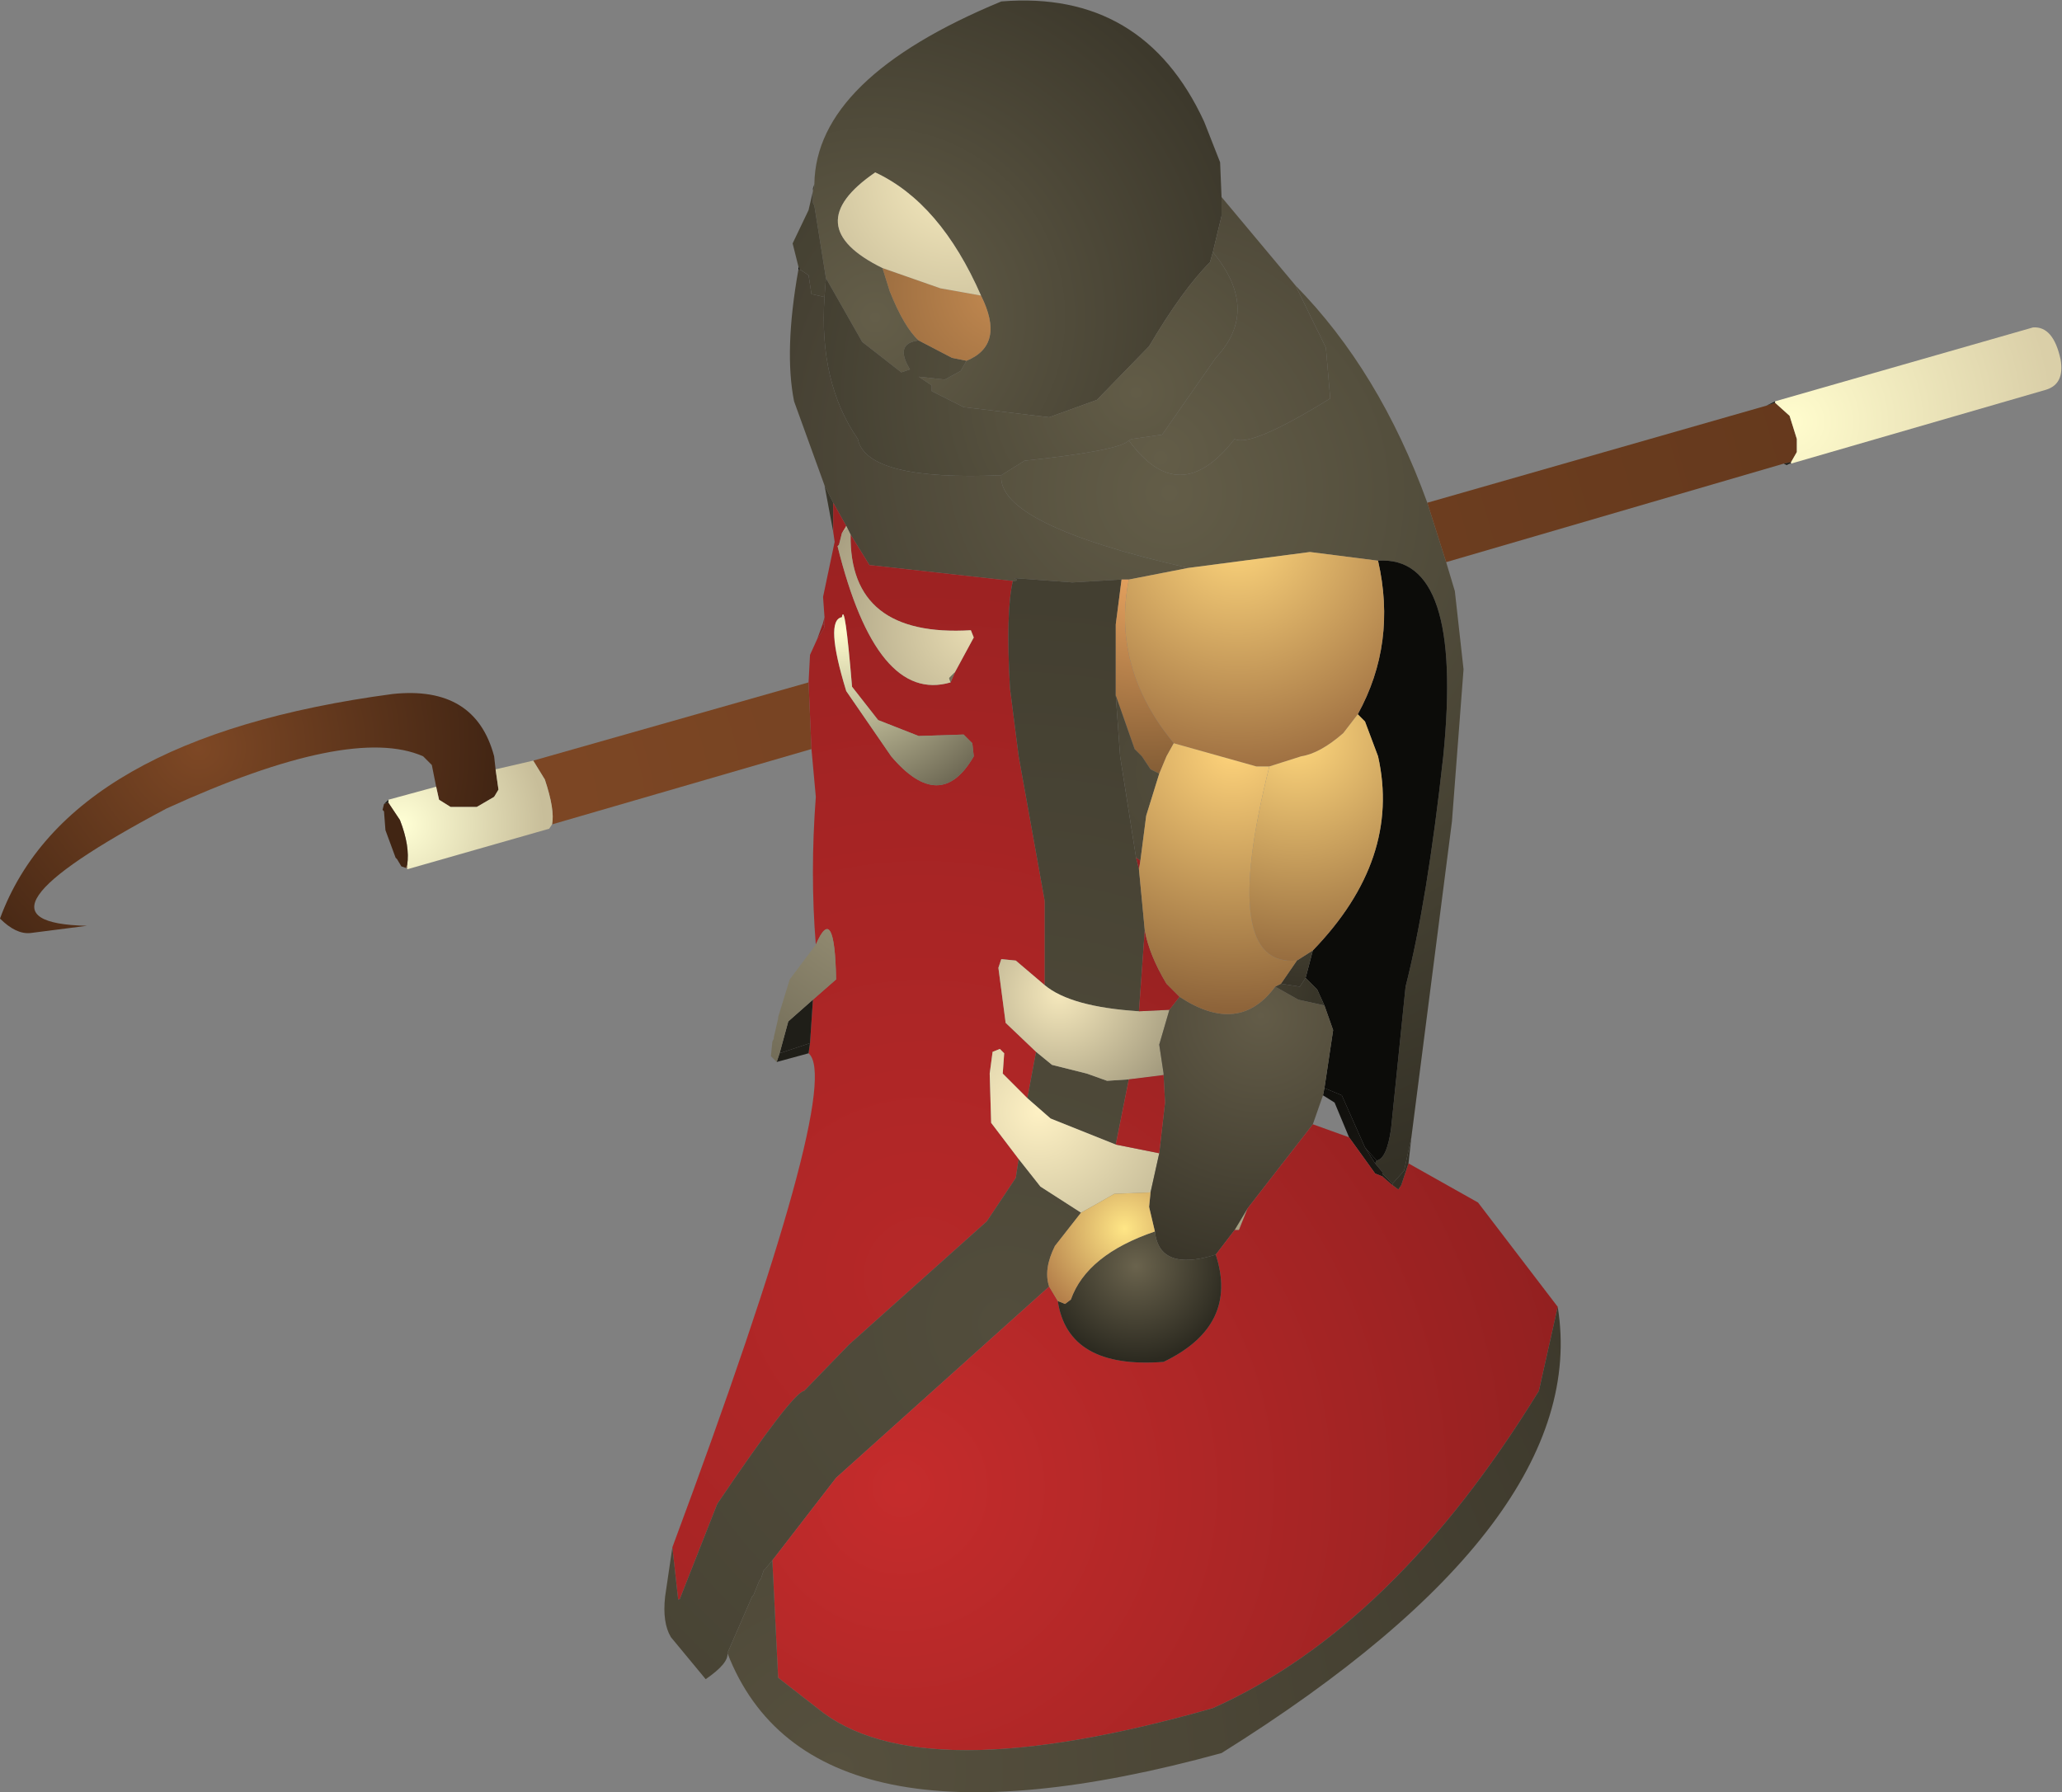 <?xml version="1.0" encoding="UTF-8" standalone="no"?>
<svg xmlns:ffdec="https://www.free-decompiler.com/flash" xmlns:xlink="http://www.w3.org/1999/xlink" ffdec:objectType="shape" height="61.85px" width="71.15px" xmlns="http://www.w3.org/2000/svg">
  <rect width="100%" height="100%" fill="#808080" stroke="none"/>
  <g transform="matrix(1.0, 0.0, 0.0, 1.0, 38.6, 50.55)">
    <path d="M-10.5 -44.05 L-10.5 -44.2 Q-10.45 -47.85 -4.05 -50.5 0.85 -50.9 2.95 -46.35 L3.5 -44.95 3.55 -43.75 3.55 -43.1 3.25 -41.85 3.15 -41.5 Q2.2 -40.55 1.05 -38.6 L-0.75 -36.75 -2.4 -36.15 -5.35 -36.5 -6.45 -37.05 -6.45 -37.25 -6.9 -37.55 -6.0 -37.45 -5.45 -37.75 -5.25 -38.1 Q-3.9 -38.65 -4.75 -40.35 -6.15 -43.55 -8.4 -44.6 -11.1 -42.75 -8.15 -41.3 L-7.9 -40.5 Q-7.4 -39.25 -6.9 -38.8 -7.75 -38.7 -7.2 -37.8 L-7.5 -37.7 -8.85 -38.75 -10.1 -40.95 -10.5 -43.45 -10.55 -43.55 -10.55 -43.95 -10.55 -44.0 -10.5 -44.05" fill="url(#gradient0)" fill-rule="evenodd" stroke="none"/>
    <path d="M-10.5 -44.05 L-10.55 -44.05 -10.5 -44.2 -10.5 -44.05 M-10.55 -43.95 L-10.55 -43.55 -10.5 -43.45 -10.1 -40.95 -10.15 -40.3 -10.6 -40.4 -10.7 -41.05 -11.0 -41.25 -11.05 -41.35 -11.25 -42.15 -10.7 -43.3 -10.55 -43.95 M6.1 -40.7 Q9.0 -37.75 10.65 -33.2 L11.3 -31.15 11.6 -30.15 11.9 -27.45 11.5 -22.2 10.1 -11.3 9.85 -10.15 9.45 -9.7 9.1 -10.05 9.1 -10.1 8.85 -10.4 8.9 -10.5 Q9.25 -10.55 9.4 -11.6 L9.9 -16.5 Q10.65 -19.45 11.2 -24.45 11.9 -31.4 8.95 -31.2 L6.6 -31.5 2.4 -30.95 Q-4.2 -32.45 -4.05 -34.15 L-3.25 -34.65 Q0.05 -35.0 0.35 -35.35 2.1 -32.95 4.0 -35.4 4.55 -35.1 7.3 -36.8 L7.15 -38.55 6.1 -40.7" fill="url(#gradient1)" fill-rule="evenodd" stroke="none"/>
    <path d="M-10.55 -44.05 L-10.5 -44.05 -10.55 -44.0 -10.55 -44.05" fill="url(#gradient2)" fill-rule="evenodd" stroke="none"/>
    <path d="M3.25 -41.85 L3.55 -43.1 3.55 -43.75 6.1 -40.7 7.15 -38.55 7.3 -36.8 Q4.55 -35.1 4.0 -35.4 2.1 -32.95 0.35 -35.35 L0.45 -35.4 1.5 -35.55 3.35 -38.2 Q4.9 -39.85 3.25 -41.85 M-11.0 -41.25 L-10.7 -41.05 -10.6 -40.4 -10.15 -40.3 Q-10.35 -37.35 -9.0 -35.4 -8.7 -33.95 -4.05 -34.15 -4.2 -32.45 2.4 -30.95 L0.35 -30.55 0.1 -30.55 -1.6 -30.45 -3.6 -30.6 Q-3.4 -30.5 -3.65 -30.5 L-8.6 -31.05 -9.25 -32.1 -9.35 -32.3 -9.4 -32.4 -9.85 -33.2 -10.15 -33.8 -11.2 -36.7 Q-11.55 -38.45 -11.05 -41.25 L-11.0 -41.25" fill="url(#gradient3)" fill-rule="evenodd" stroke="none"/>
    <path d="M-10.1 -40.95 L-8.85 -38.75 -7.5 -37.7 -7.2 -37.8 Q-7.75 -38.7 -6.9 -38.8 L-5.75 -38.2 -5.25 -38.1 -5.45 -37.75 -6.0 -37.45 -6.9 -37.55 -6.45 -37.25 -6.45 -37.05 -5.35 -36.5 -2.4 -36.15 -0.75 -36.75 1.05 -38.6 Q2.2 -40.55 3.15 -41.5 L3.25 -41.85 Q4.9 -39.85 3.35 -38.2 L1.5 -35.55 0.45 -35.4 0.35 -35.35 Q0.05 -35.0 -3.25 -34.65 L-4.05 -34.15 Q-8.7 -33.95 -9.0 -35.4 -10.35 -37.35 -10.15 -40.3 L-10.1 -40.95" fill="url(#gradient4)" fill-rule="evenodd" stroke="none"/>
    <path d="M-6.9 -38.8 Q-7.4 -39.25 -7.9 -40.5 L-8.15 -41.3 -6.15 -40.6 -4.75 -40.35 Q-3.9 -38.65 -5.25 -38.1 L-5.75 -38.2 -6.9 -38.8" fill="url(#gradient5)" fill-rule="evenodd" stroke="none"/>
    <path d="M-8.15 -41.3 Q-11.1 -42.75 -8.4 -44.6 -6.15 -43.55 -4.75 -40.35 L-6.15 -40.6 -8.15 -41.3" fill="url(#gradient6)" fill-rule="evenodd" stroke="none"/>
    <path d="M-11.05 -41.35 L-11.0 -41.25 -11.05 -41.25 -11.05 -41.35 M8.95 -31.2 Q11.9 -31.4 11.2 -24.45 10.65 -19.45 9.9 -16.5 L9.4 -11.6 Q9.25 -10.55 8.9 -10.5 L8.5 -10.95 7.7 -12.75 7.1 -13.0 7.4 -15.0 7.1 -15.85 6.85 -16.4 6.45 -16.8 6.7 -17.75 Q9.75 -20.9 8.95 -24.45 L8.5 -25.65 8.25 -25.9 Q9.6 -28.35 8.95 -31.2" fill="url(#gradient7)" fill-rule="evenodd" stroke="none"/>
    <path d="M10.65 -33.2 L22.35 -36.55 22.65 -36.65 23.15 -36.2 23.4 -35.4 23.4 -34.95 23.2 -34.6 22.95 -34.55 11.3 -31.15 10.65 -33.2 M-10.6 -24.7 L-19.55 -22.1 Q-19.45 -22.6 -19.8 -23.65 L-20.2 -24.3 -10.7 -27.0 -10.6 -24.7 M-24.55 -20.6 L-24.6 -20.6 -24.55 -20.7 -24.55 -20.6" fill="url(#gradient8)" fill-rule="evenodd" stroke="none"/>
    <path d="M22.35 -36.55 L22.65 -36.7 22.65 -36.65 22.35 -36.55 M23.2 -34.55 L23.15 -34.55 23.05 -34.5 22.95 -34.55 23.2 -34.6 23.2 -34.55" fill="url(#gradient9)" fill-rule="evenodd" stroke="none"/>
    <path d="M22.65 -36.7 L31.55 -39.25 Q32.25 -39.3 32.5 -38.15 32.65 -37.3 32.0 -37.1 L23.2 -34.55 23.2 -34.6 23.4 -34.95 23.4 -35.4 23.15 -36.2 22.65 -36.65 22.65 -36.7" fill="url(#gradient10)" fill-rule="evenodd" stroke="none"/>
    <path d="M-9.85 -32.2 L-10.15 -33.8 -9.85 -33.2 -9.85 -32.2" fill="url(#gradient11)" fill-rule="evenodd" stroke="none"/>
    <path d="M-15.4 2.85 Q-9.45 -13.15 -10.7 -14.2 L-10.65 -14.55 -10.55 -16.05 -9.75 -16.75 Q-9.8 -19.45 -10.45 -17.95 -10.65 -20.4 -10.45 -23.05 L-10.6 -24.7 -10.7 -27.0 -10.65 -27.95 -10.4 -28.5 -10.15 -28.9 -10.15 -29.25 -10.2 -29.95 -9.8 -31.85 -9.85 -32.2 -9.85 -33.2 -9.4 -32.4 -9.55 -32.15 -9.65 -31.75 -9.7 -31.7 Q-8.35 -26.25 -5.8 -27.0 L-5.65 -27.35 -5.0 -28.55 -5.1 -28.8 Q-9.3 -28.55 -9.25 -32.1 L-8.6 -31.05 -3.65 -30.5 Q-3.9 -29.45 -3.75 -26.8 L-3.45 -24.45 -2.55 -19.45 -2.55 -16.55 -3.55 -17.4 -4.05 -17.45 -4.15 -17.15 -3.9 -15.25 -2.85 -14.25 -3.15 -12.65 -4.0 -13.5 -3.95 -14.2 -4.1 -14.35 -4.35 -14.25 -4.45 -13.5 -4.4 -11.8 -3.45 -10.55 -3.55 -9.9 -4.55 -8.4 -9.3 -4.15 -10.85 -2.55 Q-11.25 -2.5 -13.85 1.35 L-15.15 4.65 -15.2 4.65 -15.4 2.85 M-8.3 -25.7 L-9.2 -26.85 Q-9.45 -29.85 -9.55 -29.25 -10.15 -29.15 -9.4 -26.7 L-7.85 -24.45 Q-6.15 -22.45 -5.0 -24.45 L-5.05 -24.9 -5.35 -25.2 -6.9 -25.15 -8.3 -25.7" fill="url(#gradient12)" fill-rule="evenodd" stroke="none"/>
    <path d="M-9.4 -32.4 L-9.35 -32.3 -9.55 -32.15 -9.4 -32.4" fill="url(#gradient13)" fill-rule="evenodd" stroke="none"/>
    <path d="M-9.35 -32.3 L-9.25 -32.1 Q-9.3 -28.55 -5.1 -28.8 L-5.0 -28.55 -5.65 -27.35 -5.85 -27.15 -5.8 -27.0 Q-8.35 -26.25 -9.7 -31.7 L-9.65 -31.75 -9.55 -32.15 -9.35 -32.3" fill="url(#gradient14)" fill-rule="evenodd" stroke="none"/>
    <path d="M-5.8 -27.0 L-5.85 -27.15 -5.65 -27.35 -5.8 -27.0" fill="url(#gradient15)" fill-rule="evenodd" stroke="none"/>
    <path d="M-10.2 -29.05 L-10.15 -29.25 -10.15 -28.9 -10.2 -29.05" fill="url(#gradient16)" fill-rule="evenodd" stroke="none"/>
    <path d="M-10.4 -28.5 L-10.2 -29.05 -10.15 -28.9 -10.4 -28.5" fill="url(#gradient17)" fill-rule="evenodd" stroke="none"/>
    <path d="M-13.5 6.5 Q-13.45 6.85 -14.25 7.4 L-15.45 5.95 Q-15.75 5.45 -15.65 4.55 L-15.4 2.85 -15.2 4.65 -15.15 4.7 -15.15 4.65 -13.85 1.35 Q-11.25 -2.5 -10.85 -2.55 L-9.3 -4.15 -4.55 -8.4 -3.55 -9.9 -3.45 -10.55 -2.7 -9.6 -1.3 -8.7 -2.2 -7.55 Q-2.6 -6.75 -2.4 -6.15 L-9.75 0.45 -11.95 3.3 -12.2 3.6 -12.25 3.65 -12.35 3.95 -12.4 4.0 -12.6 4.5 -12.65 4.55 -13.5 6.5 M0.1 -30.55 L-0.1 -29.0 -0.1 -26.55 0.05 -24.45 0.6 -20.95 0.7 -20.55 0.9 -18.45 0.7 -15.65 Q-1.65 -15.8 -2.55 -16.55 L-2.55 -19.45 -3.45 -24.45 -3.75 -26.8 Q-3.9 -29.45 -3.65 -30.5 -3.4 -30.5 -3.6 -30.6 L-1.6 -30.45 0.1 -30.55 M-2.85 -14.25 L-2.3 -13.8 -1.1 -13.5 -0.4 -13.25 0.35 -13.3 -0.1 -11.05 -2.35 -11.95 -3.15 -12.65 -2.85 -14.25" fill="url(#gradient18)" fill-rule="evenodd" stroke="none"/>
    <path d="M-2.55 -16.55 Q-1.65 -15.8 0.7 -15.65 L1.75 -15.7 1.4 -14.5 1.55 -13.5 1.55 -13.45 0.35 -13.3 -0.4 -13.25 -1.1 -13.5 -2.3 -13.8 -2.85 -14.25 -3.9 -15.25 -4.15 -17.15 -4.05 -17.45 -3.55 -17.4 -2.55 -16.55" fill="url(#gradient19)" fill-rule="evenodd" stroke="none"/>
    <path d="M-3.45 -10.55 L-4.4 -11.8 -4.45 -13.5 -4.35 -14.25 -4.1 -14.35 -3.95 -14.2 -4.0 -13.5 -3.15 -12.65 -2.35 -11.95 -0.1 -11.05 1.4 -10.75 1.1 -9.4 -0.15 -9.35 Q-0.75 -9.0 -1.3 -8.7 L-2.7 -9.6 -3.45 -10.55 M4.0 -8.1 L4.45 -8.85 4.15 -8.1 4.0 -8.1" fill="url(#gradient20)" fill-rule="evenodd" stroke="none"/>
    <path d="M-15.15 4.65 L-15.15 4.7 -15.2 4.65 -15.15 4.65" fill="url(#gradient21)" fill-rule="evenodd" stroke="none"/>
    <path d="M-10.7 -14.2 L-11.8 -13.9 -11.7 -14.2 -10.65 -14.55 -10.7 -14.2" fill="url(#gradient22)" fill-rule="evenodd" stroke="none"/>
    <path d="M-10.55 -16.05 L-10.65 -14.55 -11.7 -14.2 -11.4 -15.3 -10.55 -16.05" fill="url(#gradient23)" fill-rule="evenodd" stroke="none"/>
    <path d="M-11.8 -13.9 L-12.0 -14.1 -11.95 -14.6 -11.9 -14.7 -11.9 -14.75 -11.75 -15.4 -11.75 -15.45 -11.35 -16.75 -10.45 -17.95 Q-9.8 -19.45 -9.75 -16.75 L-10.55 -16.05 -11.4 -15.3 -11.7 -14.2 -11.8 -13.9" fill="url(#gradient24)" fill-rule="evenodd" stroke="none"/>
    <path d="M2.4 -30.95 L6.6 -31.5 8.95 -31.2 Q9.6 -28.35 8.25 -25.9 L7.75 -25.25 Q6.95 -24.55 6.3 -24.45 L5.2 -24.1 4.75 -24.1 1.9 -24.9 Q-0.25 -27.5 0.35 -30.55 L2.4 -30.95" fill="url(#gradient25)" fill-rule="evenodd" stroke="none"/>
    <path d="M0.35 -30.55 Q-0.25 -27.5 1.9 -24.9 L1.65 -24.45 1.4 -23.85 1.1 -24.0 0.8 -24.45 0.55 -24.7 -0.1 -26.55 -0.1 -29.0 0.1 -30.55 0.35 -30.55" fill="url(#gradient26)" fill-rule="evenodd" stroke="none"/>
    <path d="M8.9 -10.5 L8.85 -10.4 8.5 -10.95 8.9 -10.5" fill="url(#gradient27)" fill-rule="evenodd" stroke="none"/>
    <path d="M8.85 -10.4 L9.1 -10.1 9.1 -10.05 9.1 -9.95 8.85 -10.05 7.95 -11.3 7.45 -12.5 7.05 -12.75 7.1 -13.0 7.7 -12.75 8.5 -10.95 8.85 -10.4" fill="url(#gradient28)" fill-rule="evenodd" stroke="none"/>
    <path d="M7.1 -15.85 L7.4 -15.0 7.1 -13.0 7.05 -12.75 6.7 -11.75 4.45 -8.85 4.0 -8.1 3.35 -7.25 Q1.4 -6.65 1.25 -8.05 L1.05 -8.9 1.1 -9.4 1.4 -10.75 1.6 -12.5 1.55 -13.45 1.55 -13.5 1.4 -14.5 1.75 -15.7 2.1 -16.15 Q4.15 -14.8 5.4 -16.5 L6.2 -16.05 7.1 -15.85" fill="url(#gradient29)" fill-rule="evenodd" stroke="none"/>
    <path d="M6.45 -16.8 L6.85 -16.4 7.1 -15.85 6.2 -16.05 5.4 -16.5 5.6 -16.6 6.25 -16.5 6.45 -16.8" fill="url(#gradient30)" fill-rule="evenodd" stroke="none"/>
    <path d="M6.7 -17.75 L6.45 -16.8 6.25 -16.5 5.6 -16.6 6.15 -17.4 6.7 -17.75" fill="url(#gradient31)" fill-rule="evenodd" stroke="none"/>
    <path d="M5.2 -24.1 L6.3 -24.45 Q6.95 -24.55 7.75 -25.25 L8.25 -25.9 8.5 -25.65 8.95 -24.45 Q9.75 -20.9 6.7 -17.75 L6.15 -17.4 Q3.45 -17.15 5.2 -24.1" fill="url(#gradient32)" fill-rule="evenodd" stroke="none"/>
    <path d="M-0.1 -26.55 L0.55 -24.7 0.8 -24.45 1.1 -24.0 1.4 -23.85 0.95 -22.4 0.75 -20.85 0.6 -20.95 0.05 -24.45 -0.1 -26.55" fill="url(#gradient33)" fill-rule="evenodd" stroke="none"/>
    <path d="M10.0 -10.4 L12.4 -9.05 15.15 -5.45 14.5 -2.55 Q9.5 5.6 3.25 8.4 -6.9 11.3 -10.4 8.4 L-11.75 7.35 -11.95 3.3 -9.75 0.45 -2.4 -6.15 -2.1 -5.65 Q-1.75 -3.3 1.55 -3.55 4.15 -4.8 3.35 -7.25 L4.0 -8.1 4.15 -8.1 4.45 -8.85 6.7 -11.75 7.95 -11.3 8.85 -10.05 9.1 -9.95 9.45 -9.65 9.65 -9.5 9.75 -9.65 10.0 -10.4 M0.7 -15.65 L0.9 -18.45 Q1.05 -17.6 1.65 -16.6 L2.1 -16.15 1.75 -15.7 0.7 -15.65 M0.7 -20.55 L0.6 -20.95 0.75 -20.85 0.7 -20.55 M0.35 -13.3 L1.55 -13.45 1.6 -12.5 1.4 -10.75 -0.1 -11.05 0.35 -13.3" fill="url(#gradient34)" fill-rule="evenodd" stroke="none"/>
    <path d="M1.9 -24.9 L4.75 -24.1 5.2 -24.1 Q3.45 -17.15 6.15 -17.4 L5.6 -16.6 5.4 -16.5 Q4.15 -14.8 2.1 -16.15 L1.65 -16.6 Q1.05 -17.6 0.9 -18.45 L0.7 -20.55 0.75 -20.85 0.95 -22.4 1.4 -23.85 1.65 -24.45 1.9 -24.9" fill="url(#gradient35)" fill-rule="evenodd" stroke="none"/>
    <path d="M-8.3 -25.7 L-6.9 -25.15 -5.35 -25.2 -5.05 -24.9 -5.0 -24.45 Q-6.15 -22.45 -7.85 -24.45 L-9.4 -26.7 Q-10.15 -29.15 -9.55 -29.25 -9.45 -29.85 -9.2 -26.85 L-8.3 -25.7" fill="url(#gradient36)" fill-rule="evenodd" stroke="none"/>
    <path d="M-23.55 -23.4 L-23.7 -24.15 -24.0 -24.45 Q-26.5 -25.55 -32.85 -22.65 -40.3 -18.7 -35.6 -18.6 L-37.55 -18.35 Q-38.05 -18.3 -38.6 -18.85 -36.3 -25.1 -25.05 -26.6 -22.2 -26.9 -21.55 -24.45 L-21.5 -24.0 -21.4 -23.3 -21.55 -23.05 -22.15 -22.7 -23.05 -22.7 -23.45 -22.95 -23.55 -23.4" fill="url(#gradient37)" fill-rule="evenodd" stroke="none"/>
    <path d="M-19.55 -22.1 L-19.65 -21.95 -24.55 -20.55 -24.55 -20.6 -24.55 -20.7 Q-24.45 -21.35 -24.8 -22.25 L-25.2 -22.85 -25.2 -22.95 -23.55 -23.4 -23.45 -22.95 -23.05 -22.7 -22.15 -22.7 -21.55 -23.05 -21.4 -23.3 -21.5 -24.0 -20.2 -24.3 -19.8 -23.65 Q-19.45 -22.6 -19.55 -22.1" fill="url(#gradient38)" fill-rule="evenodd" stroke="none"/>
    <path d="M-24.55 -20.55 L-24.55 -20.6 -24.55 -20.55 M-25.35 -22.8 L-25.2 -22.95 -25.2 -22.85 -25.35 -22.8" fill="url(#gradient39)" fill-rule="evenodd" stroke="none"/>
    <path d="M-24.6 -20.6 L-24.75 -20.65 -24.9 -20.9 -24.95 -20.95 -25.3 -21.9 -25.35 -22.55 -25.4 -22.6 -25.35 -22.8 -25.2 -22.85 -24.8 -22.25 Q-24.45 -21.35 -24.55 -20.7 L-24.6 -20.6" fill="url(#gradient40)" fill-rule="evenodd" stroke="none"/>
    <path d="M10.1 -11.3 L10.0 -10.4 9.75 -9.65 9.65 -9.5 9.45 -9.65 9.45 -9.7 9.85 -10.15 10.1 -11.3" fill="url(#gradient41)" fill-rule="evenodd" stroke="none"/>
    <path d="M9.1 -10.05 L9.45 -9.7 9.45 -9.65 9.1 -9.95 9.1 -10.05" fill="url(#gradient42)" fill-rule="evenodd" stroke="none"/>
    <path d="M1.25 -8.05 Q1.4 -6.65 3.35 -7.25 4.15 -4.8 1.55 -3.55 -1.75 -3.3 -2.1 -5.65 L-1.85 -5.55 -1.65 -5.7 Q-1.1 -7.25 1.25 -8.05" fill="url(#gradient43)" fill-rule="evenodd" stroke="none"/>
    <path d="M-1.3 -8.7 Q-0.75 -9.0 -0.15 -9.35 L1.1 -9.4 1.05 -8.9 1.25 -8.05 Q-1.1 -7.25 -1.65 -5.7 L-1.85 -5.55 -2.1 -5.65 -2.4 -6.15 Q-2.6 -6.75 -2.2 -7.55 L-1.3 -8.7" fill="url(#gradient44)" fill-rule="evenodd" stroke="none"/>
    <path d="M15.15 -5.45 Q16.35 1.95 3.55 9.95 -10.65 13.85 -13.5 6.5 L-12.65 4.55 -12.6 4.5 -12.4 4.0 -12.35 3.95 -12.25 3.65 -12.2 3.6 -11.95 3.3 -11.75 7.35 -10.4 8.4 Q-6.9 11.3 3.25 8.4 9.5 5.6 14.5 -2.55 L15.15 -5.45" fill="url(#gradient45)" fill-rule="evenodd" stroke="none"/>
  </g>
  <defs>
    <radialGradient cx="0" cy="0" gradientTransform="matrix(0.016, 0.0, 0.0, 0.016, -8.4, -39.6)" gradientUnits="userSpaceOnUse" id="gradient0" r="819.2" spreadMethod="pad">
      <stop offset="0.0" stop-color="#645e49"/>
      <stop offset="1.0" stop-color="#3d392c"/>
    </radialGradient>
    <radialGradient cx="0" cy="0" gradientTransform="matrix(0.03, 0.0, 0.0, 0.03, 1.75, -33.55)" gradientUnits="userSpaceOnUse" id="gradient1" r="819.2" spreadMethod="pad">
      <stop offset="0.0" stop-color="#635d48"/>
      <stop offset="1.0" stop-color="#343126"/>
    </radialGradient>
    <radialGradient cx="0" cy="0" gradientTransform="matrix(0.009, 0.0, 0.0, 0.009, -10.15, -46.05)" gradientUnits="userSpaceOnUse" id="gradient2" r="819.2" spreadMethod="pad">
      <stop offset="0.0" stop-color="#3b372b"/>
      <stop offset="1.0" stop-color="#232119"/>
    </radialGradient>
    <radialGradient cx="0" cy="0" gradientTransform="matrix(0.018, 0.0, 0.0, 0.018, 1.45, -34.75)" gradientUnits="userSpaceOnUse" id="gradient3" r="819.2" spreadMethod="pad">
      <stop offset="0.0" stop-color="#635d48"/>
      <stop offset="1.0" stop-color="#433e31"/>
    </radialGradient>
    <radialGradient cx="0" cy="0" gradientTransform="matrix(0.014, 0.0, 0.0, 0.014, 0.6, -37.0)" gradientUnits="userSpaceOnUse" id="gradient4" r="819.2" spreadMethod="pad">
      <stop offset="0.0" stop-color="#625c47"/>
      <stop offset="1.0" stop-color="#433f31"/>
    </radialGradient>
    <radialGradient cx="0" cy="0" gradientTransform="matrix(0.005, 0.0, 0.0, 0.005, -4.05, -40.5)" gradientUnits="userSpaceOnUse" id="gradient5" r="819.2" spreadMethod="pad">
      <stop offset="0.0" stop-color="#c28950"/>
      <stop offset="1.0" stop-color="#9e6f41"/>
    </radialGradient>
    <radialGradient cx="0" cy="0" gradientTransform="matrix(0.006, 0.0, 0.0, 0.006, -5.65, -44.5)" gradientUnits="userSpaceOnUse" id="gradient6" r="819.2" spreadMethod="pad">
      <stop offset="0.0" stop-color="#f7ebbf"/>
      <stop offset="1.0" stop-color="#cec39e"/>
    </radialGradient>
    <radialGradient cx="0" cy="0" gradientTransform="matrix(0.043, 0.0, 0.0, 0.043, -10.5, -39.45)" gradientUnits="userSpaceOnUse" id="gradient7" r="819.2" spreadMethod="pad">
      <stop offset="0.0" stop-color="#0c0c09"/>
      <stop offset="1.0" stop-color="#0c0c09"/>
    </radialGradient>
    <radialGradient cx="0" cy="0" gradientTransform="matrix(0.062, 0.0, 0.0, 0.062, -24.75, -22.1)" gradientUnits="userSpaceOnUse" id="gradient8" r="819.2" spreadMethod="pad">
      <stop offset="0.0" stop-color="#7f4825"/>
      <stop offset="1.0" stop-color="#65391d"/>
    </radialGradient>
    <radialGradient cx="0" cy="0" gradientTransform="matrix(0.003, 0.0, 0.0, 0.003, 22.25, -36.55)" gradientUnits="userSpaceOnUse" id="gradient9" r="819.2" spreadMethod="pad">
      <stop offset="0.0" stop-color="#1f1e18"/>
      <stop offset="1.0" stop-color="#1f1e18"/>
    </radialGradient>
    <radialGradient cx="0" cy="0" gradientTransform="matrix(0.011, 0.0, 0.0, 0.011, 23.25, -36.0)" gradientUnits="userSpaceOnUse" id="gradient10" r="819.2" spreadMethod="pad">
      <stop offset="0.0" stop-color="#fffccd"/>
      <stop offset="1.0" stop-color="#dacfa8"/>
    </radialGradient>
    <radialGradient cx="0" cy="0" gradientTransform="matrix(0.003, 0.0, 0.0, 0.003, -10.15, -34.15)" gradientUnits="userSpaceOnUse" id="gradient11" r="819.2" spreadMethod="pad">
      <stop offset="0.0" stop-color="#3c392c"/>
      <stop offset="1.0" stop-color="#343126"/>
    </radialGradient>
    <radialGradient cx="0" cy="0" gradientTransform="matrix(0.035, 0.0, 0.0, 0.035, -6.75, -6.5)" gradientUnits="userSpaceOnUse" id="gradient12" r="819.2" spreadMethod="pad">
      <stop offset="0.0" stop-color="#b62828"/>
      <stop offset="1.0" stop-color="#982121"/>
    </radialGradient>
    <radialGradient cx="0" cy="0" gradientTransform="matrix(0.002, 0.0, 0.0, 0.002, -9.05, -33.05)" gradientUnits="userSpaceOnUse" id="gradient13" r="819.2" spreadMethod="pad">
      <stop offset="0.0" stop-color="#bcb291"/>
      <stop offset="1.0" stop-color="#aca384"/>
    </radialGradient>
    <radialGradient cx="0" cy="0" gradientTransform="matrix(0.007, 0.0, 0.0, 0.007, -5.0, -28.9)" gradientUnits="userSpaceOnUse" id="gradient14" r="819.2" spreadMethod="pad">
      <stop offset="0.0" stop-color="#e8dcb2"/>
      <stop offset="1.0" stop-color="#a69d80"/>
    </radialGradient>
    <radialGradient cx="0" cy="0" gradientTransform="matrix(0.002, 0.0, 0.0, 0.002, -5.25, -28.3)" gradientUnits="userSpaceOnUse" id="gradient15" r="819.2" spreadMethod="pad">
      <stop offset="0.0" stop-color="#817b64"/>
      <stop offset="1.0" stop-color="#716b57"/>
    </radialGradient>
    <radialGradient cx="0" cy="0" gradientTransform="matrix(0.016, 0.0, 0.0, 0.016, -10.2, -28.9)" gradientUnits="userSpaceOnUse" id="gradient16" r="819.2" spreadMethod="pad">
      <stop offset="0.0" stop-color="#922020"/>
      <stop offset="1.0" stop-color="#400e0e"/>
    </radialGradient>
    <radialGradient cx="0" cy="0" gradientTransform="matrix(9.0E-4, 0.0, 0.0, 9.0E-4, -10.2, -28.9)" gradientUnits="userSpaceOnUse" id="gradient17" r="819.2" spreadMethod="pad">
      <stop offset="0.0" stop-color="#922020"/>
      <stop offset="1.0" stop-color="#821d1d"/>
    </radialGradient>
    <radialGradient cx="0" cy="0" gradientTransform="matrix(0.033, 0.0, 0.0, 0.033, -3.95, -4.85)" gradientUnits="userSpaceOnUse" id="gradient18" r="819.2" spreadMethod="pad">
      <stop offset="0.0" stop-color="#524d3c"/>
      <stop offset="1.0" stop-color="#423e30"/>
    </radialGradient>
    <radialGradient cx="0" cy="0" gradientTransform="matrix(0.006, 0.0, 0.0, 0.006, -2.05, -16.25)" gradientUnits="userSpaceOnUse" id="gradient19" r="819.2" spreadMethod="pad">
      <stop offset="0.0" stop-color="#f5e8bc"/>
      <stop offset="1.0" stop-color="#9a9277"/>
    </radialGradient>
    <radialGradient cx="0" cy="0" gradientTransform="matrix(0.01, 0.0, 0.0, 0.01, -2.75, -12.2)" gradientUnits="userSpaceOnUse" id="gradient20" r="819.2" spreadMethod="pad">
      <stop offset="0.0" stop-color="#fef1c4"/>
      <stop offset="1.0" stop-color="#a59d7f"/>
    </radialGradient>
    <radialGradient cx="0" cy="0" gradientTransform="matrix(0.003, 0.0, 0.0, 0.003, -15.15, 4.6)" gradientUnits="userSpaceOnUse" id="gradient21" r="819.2" spreadMethod="pad">
      <stop offset="0.0" stop-color="#363327"/>
      <stop offset="1.0" stop-color="#322e24"/>
    </radialGradient>
    <radialGradient cx="0" cy="0" gradientTransform="matrix(0.003, 0.0, 0.0, 0.003, -9.65, -15.0)" gradientUnits="userSpaceOnUse" id="gradient22" r="819.2" spreadMethod="pad">
      <stop offset="0.0" stop-color="#1f1e18"/>
      <stop offset="1.0" stop-color="#1f1e18"/>
    </radialGradient>
    <radialGradient cx="0" cy="0" gradientTransform="matrix(0.008, 0.0, 0.0, 0.008, -9.65, -15.75)" gradientUnits="userSpaceOnUse" id="gradient23" r="819.2" spreadMethod="pad">
      <stop offset="0.0" stop-color="#1f1e18"/>
      <stop offset="1.0" stop-color="#1f1e18"/>
    </radialGradient>
    <radialGradient cx="0" cy="0" gradientTransform="matrix(0.011, 0.0, 0.0, 0.011, -7.35, -21.55)" gradientUnits="userSpaceOnUse" id="gradient24" r="819.2" spreadMethod="pad">
      <stop offset="0.0" stop-color="#a8a082"/>
      <stop offset="1.0" stop-color="#726c58"/>
    </radialGradient>
    <radialGradient cx="0" cy="0" gradientTransform="matrix(0.01, 0.0, 0.0, 0.01, 4.1, -32.15)" gradientUnits="userSpaceOnUse" id="gradient25" r="819.2" spreadMethod="pad">
      <stop offset="0.0" stop-color="#ffd77d"/>
      <stop offset="1.0" stop-color="#9e6f41"/>
    </radialGradient>
    <radialGradient cx="0" cy="0" gradientTransform="matrix(0.01, 0.0, 0.0, 0.01, 1.0, -31.9)" gradientUnits="userSpaceOnUse" id="gradient26" r="819.2" spreadMethod="pad">
      <stop offset="0.0" stop-color="#f8af66"/>
      <stop offset="1.0" stop-color="#825c35"/>
    </radialGradient>
    <radialGradient cx="0" cy="0" gradientTransform="matrix(0.001, 0.0, 0.0, 0.001, 8.8, -10.5)" gradientUnits="userSpaceOnUse" id="gradient27" r="819.2" spreadMethod="pad">
      <stop offset="0.0" stop-color="#0c0c09"/>
      <stop offset="1.0" stop-color="#0c0c09"/>
    </radialGradient>
    <radialGradient cx="0" cy="0" gradientTransform="matrix(0.005, 0.0, 0.0, 0.005, 9.1, -9.95)" gradientUnits="userSpaceOnUse" id="gradient28" r="819.2" spreadMethod="pad">
      <stop offset="0.0" stop-color="#1b1914"/>
      <stop offset="1.0" stop-color="#0c0c09"/>
    </radialGradient>
    <radialGradient cx="0" cy="0" gradientTransform="matrix(0.011, 0.0, 0.0, 0.011, 4.9, -15.5)" gradientUnits="userSpaceOnUse" id="gradient29" r="819.2" spreadMethod="pad">
      <stop offset="0.0" stop-color="#635c48"/>
      <stop offset="1.0" stop-color="#393529"/>
    </radialGradient>
    <radialGradient cx="0" cy="0" gradientTransform="matrix(0.002, 0.0, 0.0, 0.002, 5.2, -16.6)" gradientUnits="userSpaceOnUse" id="gradient30" r="819.2" spreadMethod="pad">
      <stop offset="0.0" stop-color="#433e30"/>
      <stop offset="1.0" stop-color="#383529"/>
    </radialGradient>
    <radialGradient cx="0" cy="0" gradientTransform="matrix(0.002, 0.0, 0.0, 0.002, 6.25, -17.85)" gradientUnits="userSpaceOnUse" id="gradient31" r="819.2" spreadMethod="pad">
      <stop offset="0.0" stop-color="#413d2f"/>
      <stop offset="1.0" stop-color="#353126"/>
    </radialGradient>
    <radialGradient cx="0" cy="0" gradientTransform="matrix(0.01, 0.0, 0.0, 0.01, 6.15, -25.15)" gradientUnits="userSpaceOnUse" id="gradient32" r="819.2" spreadMethod="pad">
      <stop offset="0.0" stop-color="#ffd77d"/>
      <stop offset="1.0" stop-color="#91673c"/>
    </radialGradient>
    <radialGradient cx="0" cy="0" gradientTransform="matrix(0.007, 0.0, 0.0, 0.007, 2.6, -23.9)" gradientUnits="userSpaceOnUse" id="gradient33" r="819.2" spreadMethod="pad">
      <stop offset="0.0" stop-color="#524d3c"/>
      <stop offset="1.0" stop-color="#484334"/>
    </radialGradient>
    <radialGradient cx="0" cy="0" gradientTransform="matrix(0.029, 0.0, 0.0, 0.029, -7.5, 0.8)" gradientUnits="userSpaceOnUse" id="gradient34" r="819.2" spreadMethod="pad">
      <stop offset="0.0" stop-color="#c52c2c"/>
      <stop offset="1.0" stop-color="#922020"/>
    </radialGradient>
    <radialGradient cx="0" cy="0" gradientTransform="matrix(0.011, 0.0, 0.0, 0.011, 3.95, -24.75)" gradientUnits="userSpaceOnUse" id="gradient35" r="819.2" spreadMethod="pad">
      <stop offset="0.0" stop-color="#ffd47b"/>
      <stop offset="1.0" stop-color="#8e643a"/>
    </radialGradient>
    <radialGradient cx="0" cy="0" gradientTransform="matrix(0.008, 0.0, 0.0, 0.008, -9.5, -28.8)" gradientUnits="userSpaceOnUse" id="gradient36" r="819.2" spreadMethod="pad">
      <stop offset="0.0" stop-color="#fffccd"/>
      <stop offset="1.0" stop-color="#6b6652"/>
    </radialGradient>
    <radialGradient cx="0" cy="0" gradientTransform="matrix(0.013, 0.0, 0.0, 0.013, -31.75, -24.75)" gradientUnits="userSpaceOnUse" id="gradient37" r="819.2" spreadMethod="pad">
      <stop offset="0.0" stop-color="#7e4825"/>
      <stop offset="1.0" stop-color="#402413"/>
    </radialGradient>
    <radialGradient cx="0" cy="0" gradientTransform="matrix(0.006, 0.0, 0.0, 0.006, -24.75, -22.1)" gradientUnits="userSpaceOnUse" id="gradient38" r="819.2" spreadMethod="pad">
      <stop offset="0.0" stop-color="#ffffd5"/>
      <stop offset="1.0" stop-color="#c8be9a"/>
    </radialGradient>
    <radialGradient cx="0" cy="0" gradientTransform="matrix(0.003, 0.0, 0.0, 0.003, -25.4, -22.65)" gradientUnits="userSpaceOnUse" id="gradient39" r="819.2" spreadMethod="pad">
      <stop offset="0.0" stop-color="#1f1e18"/>
      <stop offset="1.0" stop-color="#1f1e18"/>
    </radialGradient>
    <radialGradient cx="0" cy="0" gradientTransform="matrix(0.002, 0.0, 0.0, 0.002, -24.8, -21.7)" gradientUnits="userSpaceOnUse" id="gradient40" r="819.2" spreadMethod="pad">
      <stop offset="0.0" stop-color="#412513"/>
      <stop offset="1.0" stop-color="#412513"/>
    </radialGradient>
    <radialGradient cx="0" cy="0" gradientTransform="matrix(0.003, 0.0, 0.0, 0.003, 10.05, -11.45)" gradientUnits="userSpaceOnUse" id="gradient41" r="819.2" spreadMethod="pad">
      <stop offset="0.0" stop-color="#333025"/>
      <stop offset="1.0" stop-color="#302d23"/>
    </radialGradient>
    <radialGradient cx="0" cy="0" gradientTransform="matrix(8.0E-4, 0.0, 0.0, 8.0E-4, 9.45, -9.75)" gradientUnits="userSpaceOnUse" id="gradient42" r="819.2" spreadMethod="pad">
      <stop offset="0.0" stop-color="#232019"/>
      <stop offset="1.0" stop-color="#222019"/>
    </radialGradient>
    <radialGradient cx="0" cy="0" gradientTransform="matrix(0.004, 0.0, 0.0, 0.004, 0.6, -6.85)" gradientUnits="userSpaceOnUse" id="gradient43" r="819.2" spreadMethod="pad">
      <stop offset="0.0" stop-color="#6a634d"/>
      <stop offset="1.0" stop-color="#2c2a20"/>
    </radialGradient>
    <radialGradient cx="0" cy="0" gradientTransform="matrix(0.004, 0.0, 0.0, 0.004, 0.2, -8.15)" gradientUnits="userSpaceOnUse" id="gradient44" r="819.2" spreadMethod="pad">
      <stop offset="0.0" stop-color="#ffe686"/>
      <stop offset="1.0" stop-color="#b47f4a"/>
    </radialGradient>
    <radialGradient cx="0" cy="0" gradientTransform="matrix(0.036, 0.0, 0.0, 0.036, -9.75, 10.55)" gradientUnits="userSpaceOnUse" id="gradient45" r="819.2" spreadMethod="pad">
      <stop offset="0.0" stop-color="#56503e"/>
      <stop offset="1.0" stop-color="#3d392c"/>
    </radialGradient>
  </defs>
</svg>
